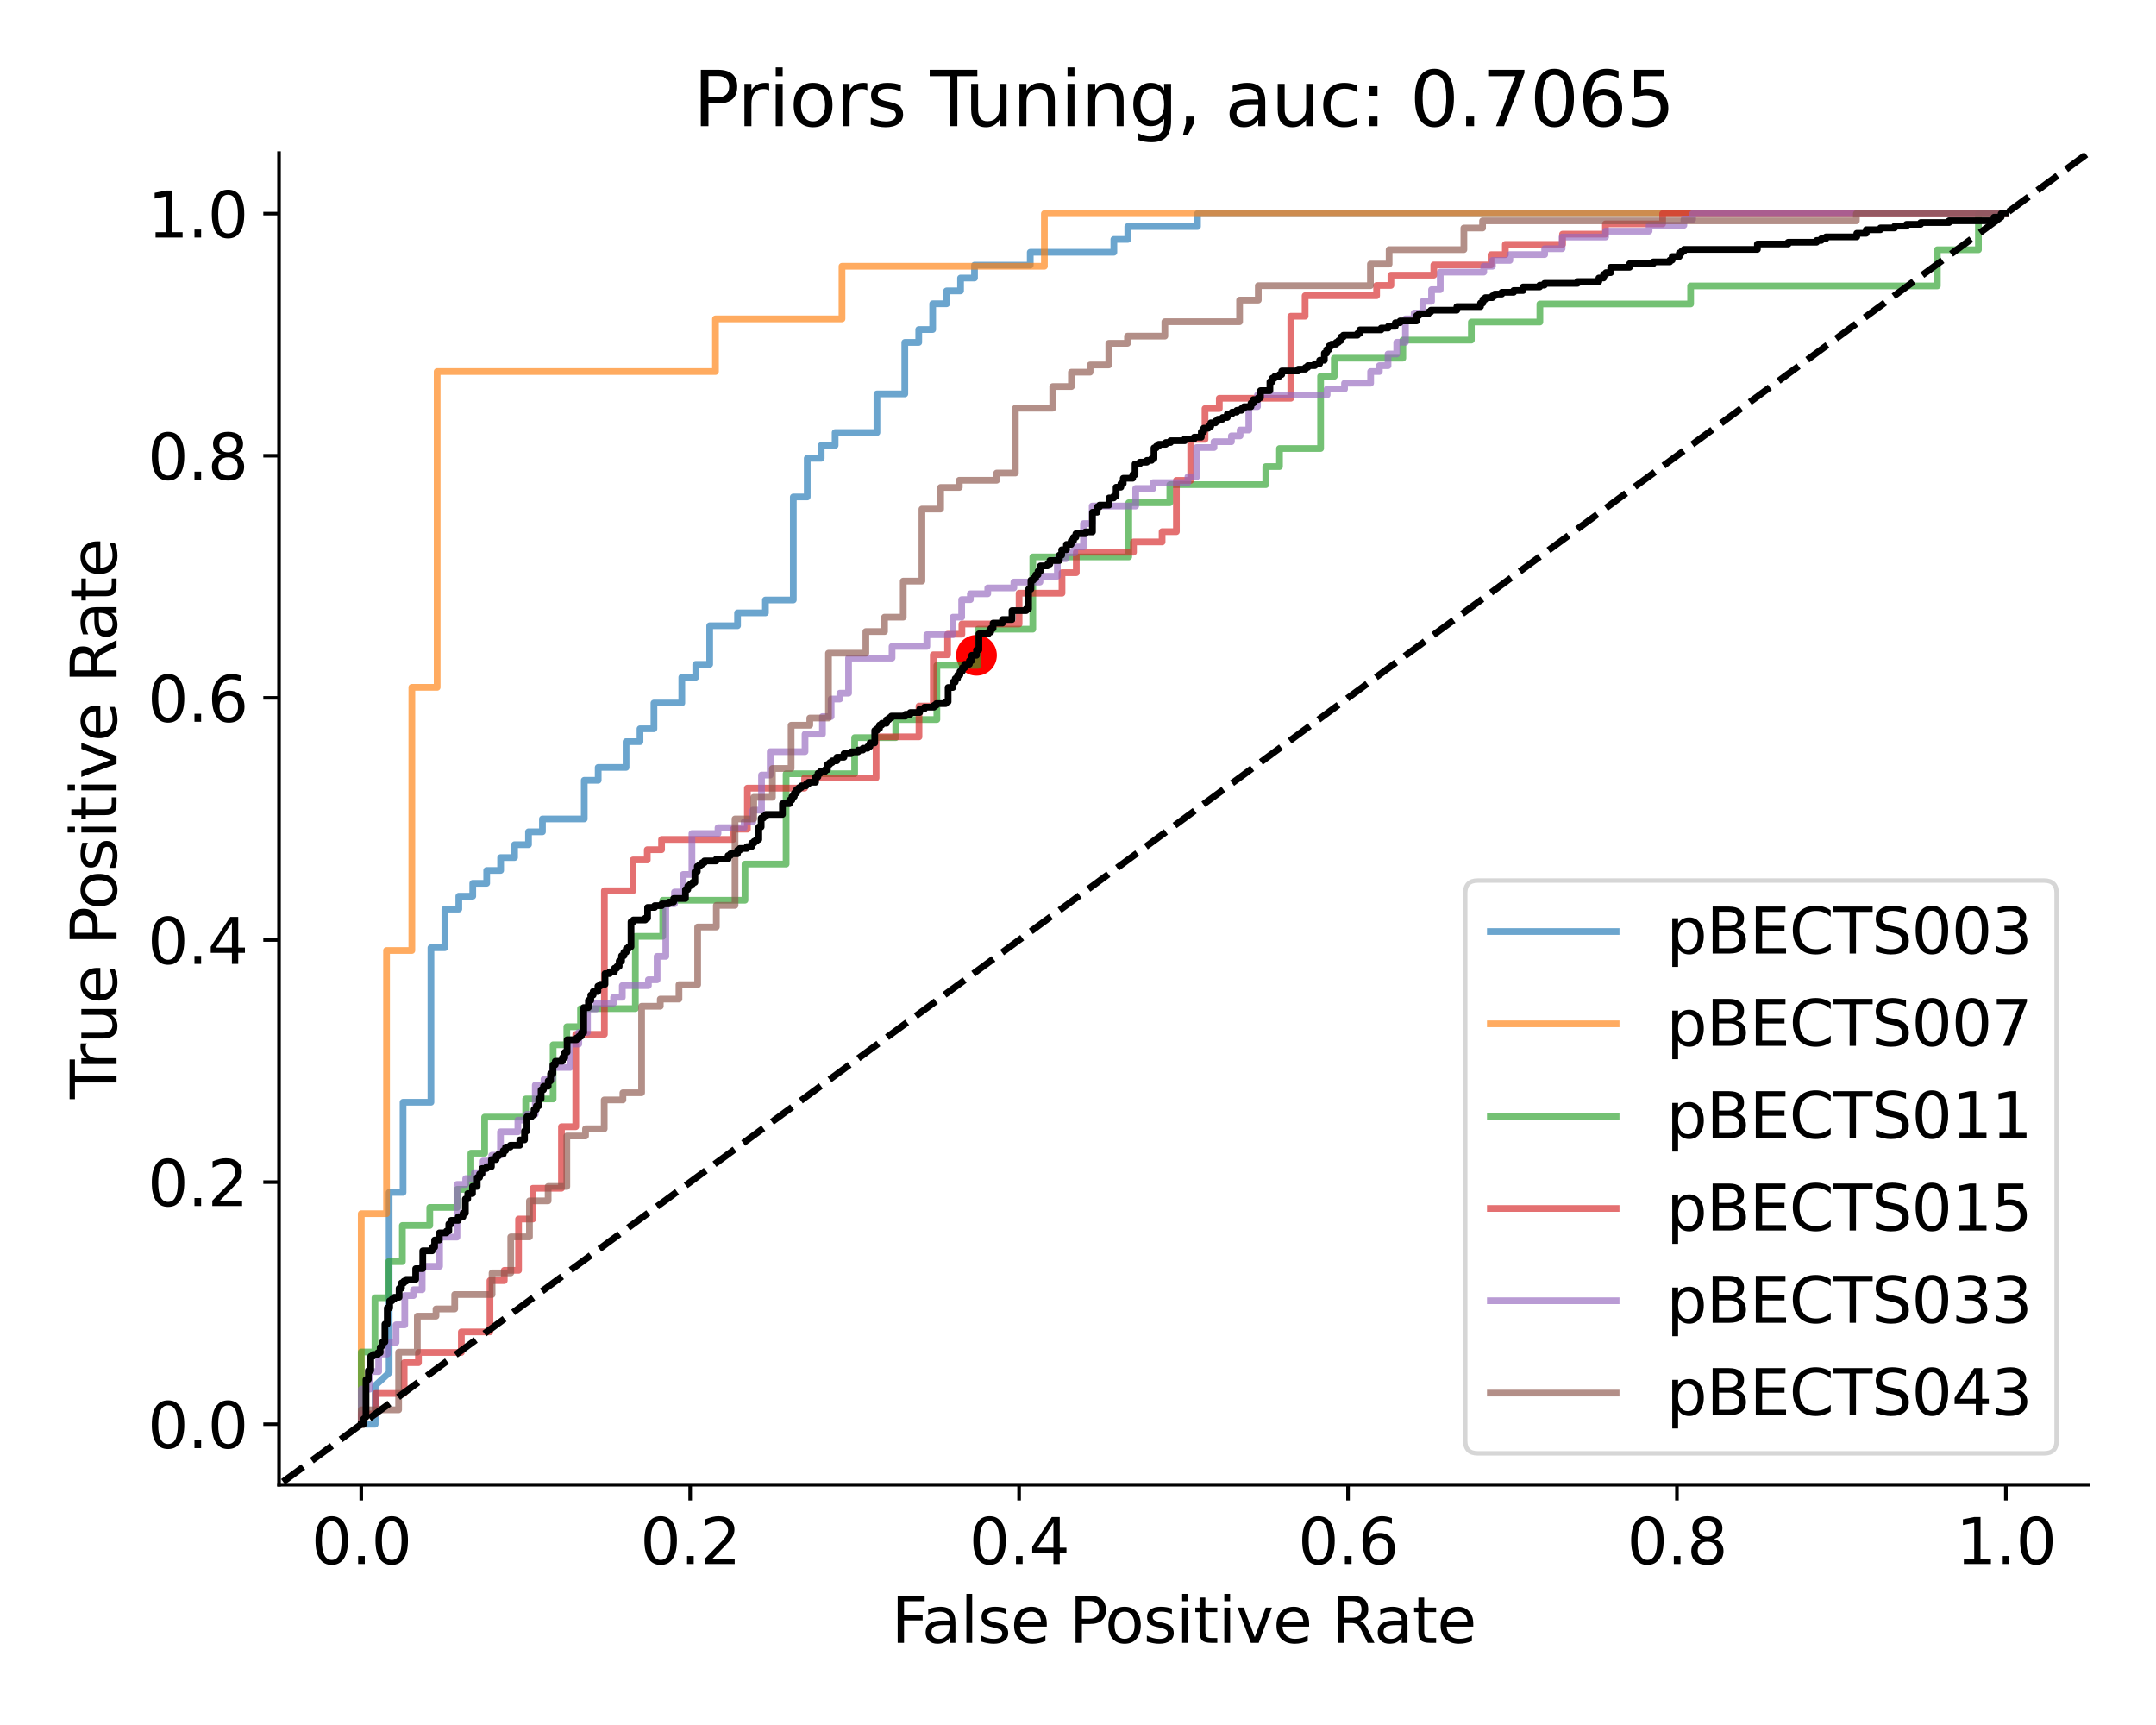 <?xml version="1.0" encoding="utf-8" standalone="no"?>
<!DOCTYPE svg PUBLIC "-//W3C//DTD SVG 1.1//EN"
  "http://www.w3.org/Graphics/SVG/1.1/DTD/svg11.dtd">
<svg xmlns:xlink="http://www.w3.org/1999/xlink" width="480pt" height="384pt" viewBox="0 0 480 384" xmlns="http://www.w3.org/2000/svg" version="1.1">
 <defs>
  <style type="text/css">*{stroke-linejoin: round; stroke-linecap: butt}</style>
 </defs>
 <g id="figure_1">
  <g id="patch_1">
   <path d="M 0 384 
L 480 384 
L 480 0 
L 0 0 
z
" style="fill: #ffffff"/>
  </g>
  <g id="axes_1">
   <g id="patch_2">
    <path d="M 62.12 330.52 
L 464.88 330.52 
L 464.88 34.08 
L 62.12 34.08 
z
" style="fill: #ffffff"/>
   </g>
   <g id="PathCollection_1">
    <defs>
     <path id="md3b11d0b8e" d="M 0 4.031 
C 1.069 4.031 2.094 3.606 2.85 2.85 
C 3.606 2.094 4.031 1.069 4.031 0 
C 4.031 -1.069 3.606 -2.094 2.85 -2.85 
C 2.094 -3.606 1.069 -4.031 0 -4.031 
C -1.069 -4.031 -2.094 -3.606 -2.85 -2.85 
C -3.606 -2.094 -4.031 -1.069 -4.031 0 
C -4.031 1.069 -3.606 2.094 -2.85 2.85 
C -2.094 3.606 -1.069 4.031 0 4.031 
z
" style="stroke: #ff0000"/>
    </defs>
    <g clip-path="url(#p10cc53c9b8)">
     <use xlink:href="#md3b11d0b8e" x="217.403" y="145.877" style="fill: #ff0000; stroke: #ff0000"/>
    </g>
   </g>
   <g id="matplotlib.axis_1">
    <g id="xtick_1">
     <g id="line2d_1">
      <defs>
       <path id="mf057719c35" d="M 0 0 
L 0 3.5 
" style="stroke: #000000; stroke-width: 0.8"/>
      </defs>
      <g>
       <use xlink:href="#mf057719c35" x="80.427" y="330.52" style="stroke: #000000; stroke-width: 0.8"/>
      </g>
     </g>
     <g id="text_1">
      <!-- 0.0 -->
      <g transform="translate(69.295 348.158) scale(0.14 -0.14)">
       <defs>
        <path id="DejaVuSans-30" d="M 2034 4250 
Q 1547 4250 1301 3770 
Q 1056 3291 1056 2328 
Q 1056 1369 1301 889 
Q 1547 409 2034 409 
Q 2525 409 2770 889 
Q 3016 1369 3016 2328 
Q 3016 3291 2770 3770 
Q 2525 4250 2034 4250 
z
M 2034 4750 
Q 2819 4750 3233 4129 
Q 3647 3509 3647 2328 
Q 3647 1150 3233 529 
Q 2819 -91 2034 -91 
Q 1250 -91 836 529 
Q 422 1150 422 2328 
Q 422 3509 836 4129 
Q 1250 4750 2034 4750 
z
" transform="scale(0.016)"/>
        <path id="DejaVuSans-2e" d="M 684 794 
L 1344 794 
L 1344 0 
L 684 0 
L 684 794 
z
" transform="scale(0.016)"/>
       </defs>
       <use xlink:href="#DejaVuSans-30"/>
       <use xlink:href="#DejaVuSans-2e" x="63.623"/>
       <use xlink:href="#DejaVuSans-30" x="95.41"/>
      </g>
     </g>
    </g>
    <g id="xtick_2">
     <g id="line2d_2">
      <g>
       <use xlink:href="#mf057719c35" x="153.656" y="330.52" style="stroke: #000000; stroke-width: 0.8"/>
      </g>
     </g>
     <g id="text_2">
      <!-- 0.2 -->
      <g transform="translate(142.524 348.158) scale(0.14 -0.14)">
       <defs>
        <path id="DejaVuSans-32" d="M 1228 531 
L 3431 531 
L 3431 0 
L 469 0 
L 469 531 
Q 828 903 1448 1529 
Q 2069 2156 2228 2338 
Q 2531 2678 2651 2914 
Q 2772 3150 2772 3378 
Q 2772 3750 2511 3984 
Q 2250 4219 1831 4219 
Q 1534 4219 1204 4116 
Q 875 4013 500 3803 
L 500 4441 
Q 881 4594 1212 4672 
Q 1544 4750 1819 4750 
Q 2544 4750 2975 4387 
Q 3406 4025 3406 3419 
Q 3406 3131 3298 2873 
Q 3191 2616 2906 2266 
Q 2828 2175 2409 1742 
Q 1991 1309 1228 531 
z
" transform="scale(0.016)"/>
       </defs>
       <use xlink:href="#DejaVuSans-30"/>
       <use xlink:href="#DejaVuSans-2e" x="63.623"/>
       <use xlink:href="#DejaVuSans-32" x="95.41"/>
      </g>
     </g>
    </g>
    <g id="xtick_3">
     <g id="line2d_3">
      <g>
       <use xlink:href="#mf057719c35" x="226.885" y="330.52" style="stroke: #000000; stroke-width: 0.8"/>
      </g>
     </g>
     <g id="text_3">
      <!-- 0.4 -->
      <g transform="translate(215.753 348.158) scale(0.14 -0.14)">
       <defs>
        <path id="DejaVuSans-34" d="M 2419 4116 
L 825 1625 
L 2419 1625 
L 2419 4116 
z
M 2253 4666 
L 3047 4666 
L 3047 1625 
L 3713 1625 
L 3713 1100 
L 3047 1100 
L 3047 0 
L 2419 0 
L 2419 1100 
L 313 1100 
L 313 1709 
L 2253 4666 
z
" transform="scale(0.016)"/>
       </defs>
       <use xlink:href="#DejaVuSans-30"/>
       <use xlink:href="#DejaVuSans-2e" x="63.623"/>
       <use xlink:href="#DejaVuSans-34" x="95.41"/>
      </g>
     </g>
    </g>
    <g id="xtick_4">
     <g id="line2d_4">
      <g>
       <use xlink:href="#mf057719c35" x="300.115" y="330.52" style="stroke: #000000; stroke-width: 0.8"/>
      </g>
     </g>
     <g id="text_4">
      <!-- 0.6 -->
      <g transform="translate(288.982 348.158) scale(0.14 -0.14)">
       <defs>
        <path id="DejaVuSans-36" d="M 2113 2584 
Q 1688 2584 1439 2293 
Q 1191 2003 1191 1497 
Q 1191 994 1439 701 
Q 1688 409 2113 409 
Q 2538 409 2786 701 
Q 3034 994 3034 1497 
Q 3034 2003 2786 2293 
Q 2538 2584 2113 2584 
z
M 3366 4563 
L 3366 3988 
Q 3128 4100 2886 4159 
Q 2644 4219 2406 4219 
Q 1781 4219 1451 3797 
Q 1122 3375 1075 2522 
Q 1259 2794 1537 2939 
Q 1816 3084 2150 3084 
Q 2853 3084 3261 2657 
Q 3669 2231 3669 1497 
Q 3669 778 3244 343 
Q 2819 -91 2113 -91 
Q 1303 -91 875 529 
Q 447 1150 447 2328 
Q 447 3434 972 4092 
Q 1497 4750 2381 4750 
Q 2619 4750 2861 4703 
Q 3103 4656 3366 4563 
z
" transform="scale(0.016)"/>
       </defs>
       <use xlink:href="#DejaVuSans-30"/>
       <use xlink:href="#DejaVuSans-2e" x="63.623"/>
       <use xlink:href="#DejaVuSans-36" x="95.41"/>
      </g>
     </g>
    </g>
    <g id="xtick_5">
     <g id="line2d_5">
      <g>
       <use xlink:href="#mf057719c35" x="373.344" y="330.52" style="stroke: #000000; stroke-width: 0.8"/>
      </g>
     </g>
     <g id="text_5">
      <!-- 0.8 -->
      <g transform="translate(362.211 348.158) scale(0.14 -0.14)">
       <defs>
        <path id="DejaVuSans-38" d="M 2034 2216 
Q 1584 2216 1326 1975 
Q 1069 1734 1069 1313 
Q 1069 891 1326 650 
Q 1584 409 2034 409 
Q 2484 409 2743 651 
Q 3003 894 3003 1313 
Q 3003 1734 2745 1975 
Q 2488 2216 2034 2216 
z
M 1403 2484 
Q 997 2584 770 2862 
Q 544 3141 544 3541 
Q 544 4100 942 4425 
Q 1341 4750 2034 4750 
Q 2731 4750 3128 4425 
Q 3525 4100 3525 3541 
Q 3525 3141 3298 2862 
Q 3072 2584 2669 2484 
Q 3125 2378 3379 2068 
Q 3634 1759 3634 1313 
Q 3634 634 3220 271 
Q 2806 -91 2034 -91 
Q 1263 -91 848 271 
Q 434 634 434 1313 
Q 434 1759 690 2068 
Q 947 2378 1403 2484 
z
M 1172 3481 
Q 1172 3119 1398 2916 
Q 1625 2713 2034 2713 
Q 2441 2713 2670 2916 
Q 2900 3119 2900 3481 
Q 2900 3844 2670 4047 
Q 2441 4250 2034 4250 
Q 1625 4250 1398 4047 
Q 1172 3844 1172 3481 
z
" transform="scale(0.016)"/>
       </defs>
       <use xlink:href="#DejaVuSans-30"/>
       <use xlink:href="#DejaVuSans-2e" x="63.623"/>
       <use xlink:href="#DejaVuSans-38" x="95.41"/>
      </g>
     </g>
    </g>
    <g id="xtick_6">
     <g id="line2d_6">
      <g>
       <use xlink:href="#mf057719c35" x="446.573" y="330.52" style="stroke: #000000; stroke-width: 0.8"/>
      </g>
     </g>
     <g id="text_6">
      <!-- 1.0 -->
      <g transform="translate(435.441 348.158) scale(0.14 -0.14)">
       <defs>
        <path id="DejaVuSans-31" d="M 794 531 
L 1825 531 
L 1825 4091 
L 703 3866 
L 703 4441 
L 1819 4666 
L 2450 4666 
L 2450 531 
L 3481 531 
L 3481 0 
L 794 0 
L 794 531 
z
" transform="scale(0.016)"/>
       </defs>
       <use xlink:href="#DejaVuSans-31"/>
       <use xlink:href="#DejaVuSans-2e" x="63.623"/>
       <use xlink:href="#DejaVuSans-30" x="95.41"/>
      </g>
     </g>
    </g>
    <g id="text_7">
     <!-- False Positive Rate -->
     <g transform="translate(198.447 365.707) scale(0.14 -0.14)">
      <defs>
       <path id="DejaVuSans-46" d="M 628 4666 
L 3309 4666 
L 3309 4134 
L 1259 4134 
L 1259 2759 
L 3109 2759 
L 3109 2228 
L 1259 2228 
L 1259 0 
L 628 0 
L 628 4666 
z
" transform="scale(0.016)"/>
       <path id="DejaVuSans-61" d="M 2194 1759 
Q 1497 1759 1228 1600 
Q 959 1441 959 1056 
Q 959 750 1161 570 
Q 1363 391 1709 391 
Q 2188 391 2477 730 
Q 2766 1069 2766 1631 
L 2766 1759 
L 2194 1759 
z
M 3341 1997 
L 3341 0 
L 2766 0 
L 2766 531 
Q 2569 213 2275 61 
Q 1981 -91 1556 -91 
Q 1019 -91 701 211 
Q 384 513 384 1019 
Q 384 1609 779 1909 
Q 1175 2209 1959 2209 
L 2766 2209 
L 2766 2266 
Q 2766 2663 2505 2880 
Q 2244 3097 1772 3097 
Q 1472 3097 1187 3025 
Q 903 2953 641 2809 
L 641 3341 
Q 956 3463 1253 3523 
Q 1550 3584 1831 3584 
Q 2591 3584 2966 3190 
Q 3341 2797 3341 1997 
z
" transform="scale(0.016)"/>
       <path id="DejaVuSans-6c" d="M 603 4863 
L 1178 4863 
L 1178 0 
L 603 0 
L 603 4863 
z
" transform="scale(0.016)"/>
       <path id="DejaVuSans-73" d="M 2834 3397 
L 2834 2853 
Q 2591 2978 2328 3040 
Q 2066 3103 1784 3103 
Q 1356 3103 1142 2972 
Q 928 2841 928 2578 
Q 928 2378 1081 2264 
Q 1234 2150 1697 2047 
L 1894 2003 
Q 2506 1872 2764 1633 
Q 3022 1394 3022 966 
Q 3022 478 2636 193 
Q 2250 -91 1575 -91 
Q 1294 -91 989 -36 
Q 684 19 347 128 
L 347 722 
Q 666 556 975 473 
Q 1284 391 1588 391 
Q 1994 391 2212 530 
Q 2431 669 2431 922 
Q 2431 1156 2273 1281 
Q 2116 1406 1581 1522 
L 1381 1569 
Q 847 1681 609 1914 
Q 372 2147 372 2553 
Q 372 3047 722 3315 
Q 1072 3584 1716 3584 
Q 2034 3584 2315 3537 
Q 2597 3491 2834 3397 
z
" transform="scale(0.016)"/>
       <path id="DejaVuSans-65" d="M 3597 1894 
L 3597 1613 
L 953 1613 
Q 991 1019 1311 708 
Q 1631 397 2203 397 
Q 2534 397 2845 478 
Q 3156 559 3463 722 
L 3463 178 
Q 3153 47 2828 -22 
Q 2503 -91 2169 -91 
Q 1331 -91 842 396 
Q 353 884 353 1716 
Q 353 2575 817 3079 
Q 1281 3584 2069 3584 
Q 2775 3584 3186 3129 
Q 3597 2675 3597 1894 
z
M 3022 2063 
Q 3016 2534 2758 2815 
Q 2500 3097 2075 3097 
Q 1594 3097 1305 2825 
Q 1016 2553 972 2059 
L 3022 2063 
z
" transform="scale(0.016)"/>
       <path id="DejaVuSans-20" transform="scale(0.016)"/>
       <path id="DejaVuSans-50" d="M 1259 4147 
L 1259 2394 
L 2053 2394 
Q 2494 2394 2734 2622 
Q 2975 2850 2975 3272 
Q 2975 3691 2734 3919 
Q 2494 4147 2053 4147 
L 1259 4147 
z
M 628 4666 
L 2053 4666 
Q 2838 4666 3239 4311 
Q 3641 3956 3641 3272 
Q 3641 2581 3239 2228 
Q 2838 1875 2053 1875 
L 1259 1875 
L 1259 0 
L 628 0 
L 628 4666 
z
" transform="scale(0.016)"/>
       <path id="DejaVuSans-6f" d="M 1959 3097 
Q 1497 3097 1228 2736 
Q 959 2375 959 1747 
Q 959 1119 1226 758 
Q 1494 397 1959 397 
Q 2419 397 2687 759 
Q 2956 1122 2956 1747 
Q 2956 2369 2687 2733 
Q 2419 3097 1959 3097 
z
M 1959 3584 
Q 2709 3584 3137 3096 
Q 3566 2609 3566 1747 
Q 3566 888 3137 398 
Q 2709 -91 1959 -91 
Q 1206 -91 779 398 
Q 353 888 353 1747 
Q 353 2609 779 3096 
Q 1206 3584 1959 3584 
z
" transform="scale(0.016)"/>
       <path id="DejaVuSans-69" d="M 603 3500 
L 1178 3500 
L 1178 0 
L 603 0 
L 603 3500 
z
M 603 4863 
L 1178 4863 
L 1178 4134 
L 603 4134 
L 603 4863 
z
" transform="scale(0.016)"/>
       <path id="DejaVuSans-74" d="M 1172 4494 
L 1172 3500 
L 2356 3500 
L 2356 3053 
L 1172 3053 
L 1172 1153 
Q 1172 725 1289 603 
Q 1406 481 1766 481 
L 2356 481 
L 2356 0 
L 1766 0 
Q 1100 0 847 248 
Q 594 497 594 1153 
L 594 3053 
L 172 3053 
L 172 3500 
L 594 3500 
L 594 4494 
L 1172 4494 
z
" transform="scale(0.016)"/>
       <path id="DejaVuSans-76" d="M 191 3500 
L 800 3500 
L 1894 563 
L 2988 3500 
L 3597 3500 
L 2284 0 
L 1503 0 
L 191 3500 
z
" transform="scale(0.016)"/>
       <path id="DejaVuSans-52" d="M 2841 2188 
Q 3044 2119 3236 1894 
Q 3428 1669 3622 1275 
L 4263 0 
L 3584 0 
L 2988 1197 
Q 2756 1666 2539 1819 
Q 2322 1972 1947 1972 
L 1259 1972 
L 1259 0 
L 628 0 
L 628 4666 
L 2053 4666 
Q 2853 4666 3247 4331 
Q 3641 3997 3641 3322 
Q 3641 2881 3436 2590 
Q 3231 2300 2841 2188 
z
M 1259 4147 
L 1259 2491 
L 2053 2491 
Q 2509 2491 2742 2702 
Q 2975 2913 2975 3322 
Q 2975 3731 2742 3939 
Q 2509 4147 2053 4147 
L 1259 4147 
z
" transform="scale(0.016)"/>
      </defs>
      <use xlink:href="#DejaVuSans-46"/>
      <use xlink:href="#DejaVuSans-61" x="48.395"/>
      <use xlink:href="#DejaVuSans-6c" x="109.674"/>
      <use xlink:href="#DejaVuSans-73" x="137.457"/>
      <use xlink:href="#DejaVuSans-65" x="189.557"/>
      <use xlink:href="#DejaVuSans-20" x="251.08"/>
      <use xlink:href="#DejaVuSans-50" x="282.867"/>
      <use xlink:href="#DejaVuSans-6f" x="339.545"/>
      <use xlink:href="#DejaVuSans-73" x="400.727"/>
      <use xlink:href="#DejaVuSans-69" x="452.826"/>
      <use xlink:href="#DejaVuSans-74" x="480.609"/>
      <use xlink:href="#DejaVuSans-69" x="519.818"/>
      <use xlink:href="#DejaVuSans-76" x="547.602"/>
      <use xlink:href="#DejaVuSans-65" x="606.781"/>
      <use xlink:href="#DejaVuSans-20" x="668.305"/>
      <use xlink:href="#DejaVuSans-52" x="700.092"/>
      <use xlink:href="#DejaVuSans-61" x="767.324"/>
      <use xlink:href="#DejaVuSans-74" x="828.604"/>
      <use xlink:href="#DejaVuSans-65" x="867.812"/>
     </g>
    </g>
   </g>
   <g id="matplotlib.axis_2">
    <g id="ytick_1">
     <g id="line2d_7">
      <defs>
       <path id="m48548bb755" d="M 0 0 
L -3.5 0 
" style="stroke: #000000; stroke-width: 0.8"/>
      </defs>
      <g>
       <use xlink:href="#m48548bb755" x="62.12" y="317.045" style="stroke: #000000; stroke-width: 0.8"/>
      </g>
     </g>
     <g id="text_8">
      <!-- 0.0 -->
      <g transform="translate(32.856 322.364) scale(0.14 -0.14)">
       <use xlink:href="#DejaVuSans-30"/>
       <use xlink:href="#DejaVuSans-2e" x="63.623"/>
       <use xlink:href="#DejaVuSans-30" x="95.41"/>
      </g>
     </g>
    </g>
    <g id="ytick_2">
     <g id="line2d_8">
      <g>
       <use xlink:href="#m48548bb755" x="62.12" y="263.147" style="stroke: #000000; stroke-width: 0.8"/>
      </g>
     </g>
     <g id="text_9">
      <!-- 0.2 -->
      <g transform="translate(32.856 268.466) scale(0.14 -0.14)">
       <use xlink:href="#DejaVuSans-30"/>
       <use xlink:href="#DejaVuSans-2e" x="63.623"/>
       <use xlink:href="#DejaVuSans-32" x="95.41"/>
      </g>
     </g>
    </g>
    <g id="ytick_3">
     <g id="line2d_9">
      <g>
       <use xlink:href="#m48548bb755" x="62.12" y="209.249" style="stroke: #000000; stroke-width: 0.8"/>
      </g>
     </g>
     <g id="text_10">
      <!-- 0.4 -->
      <g transform="translate(32.856 214.568) scale(0.14 -0.14)">
       <use xlink:href="#DejaVuSans-30"/>
       <use xlink:href="#DejaVuSans-2e" x="63.623"/>
       <use xlink:href="#DejaVuSans-34" x="95.41"/>
      </g>
     </g>
    </g>
    <g id="ytick_4">
     <g id="line2d_10">
      <g>
       <use xlink:href="#m48548bb755" x="62.12" y="155.351" style="stroke: #000000; stroke-width: 0.8"/>
      </g>
     </g>
     <g id="text_11">
      <!-- 0.6 -->
      <g transform="translate(32.856 160.67) scale(0.14 -0.14)">
       <use xlink:href="#DejaVuSans-30"/>
       <use xlink:href="#DejaVuSans-2e" x="63.623"/>
       <use xlink:href="#DejaVuSans-36" x="95.41"/>
      </g>
     </g>
    </g>
    <g id="ytick_5">
     <g id="line2d_11">
      <g>
       <use xlink:href="#m48548bb755" x="62.12" y="101.453" style="stroke: #000000; stroke-width: 0.8"/>
      </g>
     </g>
     <g id="text_12">
      <!-- 0.8 -->
      <g transform="translate(32.856 106.772) scale(0.14 -0.14)">
       <use xlink:href="#DejaVuSans-30"/>
       <use xlink:href="#DejaVuSans-2e" x="63.623"/>
       <use xlink:href="#DejaVuSans-38" x="95.41"/>
      </g>
     </g>
    </g>
    <g id="ytick_6">
     <g id="line2d_12">
      <g>
       <use xlink:href="#m48548bb755" x="62.12" y="47.555" style="stroke: #000000; stroke-width: 0.8"/>
      </g>
     </g>
     <g id="text_13">
      <!-- 1.0 -->
      <g transform="translate(32.856 52.873) scale(0.14 -0.14)">
       <use xlink:href="#DejaVuSans-31"/>
       <use xlink:href="#DejaVuSans-2e" x="63.623"/>
       <use xlink:href="#DejaVuSans-30" x="95.41"/>
      </g>
     </g>
    </g>
    <g id="text_14">
     <!-- True Positive Rate -->
     <g transform="translate(25.944 244.642) rotate(-90) scale(0.14 -0.14)">
      <defs>
       <path id="DejaVuSans-54" d="M -19 4666 
L 3928 4666 
L 3928 4134 
L 2272 4134 
L 2272 0 
L 1638 0 
L 1638 4134 
L -19 4134 
L -19 4666 
z
" transform="scale(0.016)"/>
       <path id="DejaVuSans-72" d="M 2631 2963 
Q 2534 3019 2420 3045 
Q 2306 3072 2169 3072 
Q 1681 3072 1420 2755 
Q 1159 2438 1159 1844 
L 1159 0 
L 581 0 
L 581 3500 
L 1159 3500 
L 1159 2956 
Q 1341 3275 1631 3429 
Q 1922 3584 2338 3584 
Q 2397 3584 2469 3576 
Q 2541 3569 2628 3553 
L 2631 2963 
z
" transform="scale(0.016)"/>
       <path id="DejaVuSans-75" d="M 544 1381 
L 544 3500 
L 1119 3500 
L 1119 1403 
Q 1119 906 1312 657 
Q 1506 409 1894 409 
Q 2359 409 2629 706 
Q 2900 1003 2900 1516 
L 2900 3500 
L 3475 3500 
L 3475 0 
L 2900 0 
L 2900 538 
Q 2691 219 2414 64 
Q 2138 -91 1772 -91 
Q 1169 -91 856 284 
Q 544 659 544 1381 
z
M 1991 3584 
L 1991 3584 
z
" transform="scale(0.016)"/>
      </defs>
      <use xlink:href="#DejaVuSans-54"/>
      <use xlink:href="#DejaVuSans-72" x="46.334"/>
      <use xlink:href="#DejaVuSans-75" x="87.447"/>
      <use xlink:href="#DejaVuSans-65" x="150.826"/>
      <use xlink:href="#DejaVuSans-20" x="212.35"/>
      <use xlink:href="#DejaVuSans-50" x="244.137"/>
      <use xlink:href="#DejaVuSans-6f" x="300.814"/>
      <use xlink:href="#DejaVuSans-73" x="361.996"/>
      <use xlink:href="#DejaVuSans-69" x="414.096"/>
      <use xlink:href="#DejaVuSans-74" x="441.879"/>
      <use xlink:href="#DejaVuSans-69" x="481.088"/>
      <use xlink:href="#DejaVuSans-76" x="508.871"/>
      <use xlink:href="#DejaVuSans-65" x="568.051"/>
      <use xlink:href="#DejaVuSans-20" x="629.574"/>
      <use xlink:href="#DejaVuSans-52" x="661.361"/>
      <use xlink:href="#DejaVuSans-61" x="728.594"/>
      <use xlink:href="#DejaVuSans-74" x="789.873"/>
      <use xlink:href="#DejaVuSans-65" x="829.082"/>
     </g>
    </g>
   </g>
   <g id="line2d_13">
    <path d="M 80.427 317.045 
L 83.53 317.045 
L 83.53 308.445 
L 86.633 305.578 
L 86.633 296.977 
L 86.633 265.441 
L 89.736 265.441 
L 89.736 245.372 
L 95.942 245.372 
L 95.942 225.304 
L 95.942 213.836 
L 95.942 210.969 
L 99.045 210.969 
L 99.045 202.368 
L 102.148 202.368 
L 102.148 199.502 
L 105.251 199.502 
L 105.251 196.635 
L 108.354 196.635 
L 108.354 193.768 
L 111.457 193.768 
L 111.457 190.901 
L 114.559 190.901 
L 114.559 188.034 
L 117.662 188.034 
L 117.662 185.167 
L 120.765 185.167 
L 120.765 182.3 
L 130.074 182.3 
L 130.074 173.699 
L 133.177 173.699 
L 133.177 170.832 
L 139.383 170.832 
L 139.383 165.098 
L 142.486 165.098 
L 142.486 162.232 
L 145.589 162.232 
L 145.589 156.498 
L 151.795 156.498 
L 151.795 150.764 
L 154.898 150.764 
L 154.898 147.897 
L 158 147.897 
L 158 139.296 
L 164.206 139.296 
L 164.206 136.429 
L 170.412 136.429 
L 170.412 133.562 
L 176.618 133.562 
L 176.618 110.627 
L 179.721 110.627 
L 179.721 102.026 
L 182.824 102.026 
L 182.824 99.159 
L 185.927 99.159 
L 185.927 96.292 
L 195.236 96.292 
L 195.236 87.691 
L 201.441 87.691 
L 201.441 76.224 
L 204.544 76.224 
L 204.544 73.357 
L 207.647 73.357 
L 207.647 67.623 
L 210.75 67.623 
L 210.75 64.756 
L 213.853 64.756 
L 213.853 61.889 
L 216.956 61.889 
L 216.956 59.022 
L 229.368 59.022 
L 229.368 56.155 
L 247.985 56.155 
L 247.985 53.288 
L 251.088 53.288 
L 251.088 50.421 
L 266.603 50.421 
L 266.603 47.555 
L 446.573 47.555 
" clip-path="url(#p10cc53c9b8)" style="fill: none; stroke: #1f77b4; stroke-opacity: 0.66; stroke-width: 1.5; stroke-linecap: square"/>
   </g>
   <g id="line2d_14">
    <path d="M 80.427 317.045 
L 80.427 305.328 
L 80.427 270.177 
L 86.06 270.177 
L 86.06 211.592 
L 91.693 211.592 
L 91.693 153.008 
L 97.326 153.008 
L 97.326 82.706 
L 159.289 82.706 
L 159.289 70.989 
L 187.454 70.989 
L 187.454 59.272 
L 232.518 59.272 
L 232.518 47.555 
L 446.573 47.555 
" clip-path="url(#p10cc53c9b8)" style="fill: none; stroke: #ff7f0e; stroke-opacity: 0.66; stroke-width: 1.5; stroke-linecap: square"/>
   </g>
   <g id="line2d_15">
    <path d="M 80.427 317.045 
L 80.427 313.023 
L 80.427 300.956 
L 83.478 300.956 
L 83.478 288.89 
L 86.53 288.89 
L 86.53 280.845 
L 89.581 280.845 
L 89.581 272.801 
L 95.683 272.801 
L 95.683 268.778 
L 101.786 268.778 
L 101.786 264.756 
L 104.837 264.756 
L 104.837 256.712 
L 107.888 256.712 
L 107.888 248.667 
L 117.042 248.667 
L 117.042 244.645 
L 123.144 244.645 
L 123.144 232.578 
L 126.195 232.578 
L 126.195 228.556 
L 129.247 228.556 
L 129.247 224.534 
L 141.452 224.534 
L 141.452 208.445 
L 147.554 208.445 
L 147.554 200.4 
L 165.861 200.4 
L 165.861 192.356 
L 175.015 192.356 
L 175.015 172.244 
L 190.271 172.244 
L 190.271 164.2 
L 199.425 164.2 
L 199.425 160.178 
L 208.578 160.178 
L 208.578 148.111 
L 217.732 148.111 
L 217.732 140.066 
L 229.937 140.066 
L 229.937 123.977 
L 251.295 123.977 
L 251.295 111.911 
L 260.449 111.911 
L 260.449 107.888 
L 281.807 107.888 
L 281.807 103.866 
L 284.858 103.866 
L 284.858 99.844 
L 294.012 99.844 
L 294.012 83.755 
L 297.063 83.755 
L 297.063 79.733 
L 312.319 79.733 
L 312.319 75.71 
L 327.575 75.71 
L 327.575 71.688 
L 342.832 71.688 
L 342.832 67.666 
L 376.395 67.666 
L 376.395 63.644 
L 431.317 63.644 
L 431.317 55.599 
L 440.47 55.599 
L 440.47 47.555 
L 446.573 47.555 
" clip-path="url(#p10cc53c9b8)" style="fill: none; stroke: #2ca02c; stroke-opacity: 0.66; stroke-width: 1.5; stroke-linecap: square"/>
   </g>
   <g id="line2d_16">
    <path d="M 80.427 317.045 
L 80.427 314.762 
L 83.611 314.762 
L 83.611 310.194 
L 89.979 310.194 
L 89.979 303.343 
L 93.163 303.343 
L 93.163 301.059 
L 102.714 301.059 
L 102.714 296.491 
L 109.082 296.491 
L 109.082 285.072 
L 112.266 285.072 
L 112.266 282.788 
L 115.45 282.788 
L 115.45 271.369 
L 118.634 271.369 
L 118.634 264.518 
L 125.002 264.518 
L 125.002 250.815 
L 128.185 250.815 
L 128.185 230.26 
L 134.553 230.26 
L 134.553 198.287 
L 140.921 198.287 
L 140.921 191.435 
L 144.105 191.435 
L 144.105 189.151 
L 147.289 189.151 
L 147.289 186.868 
L 163.208 186.868 
L 163.208 184.584 
L 166.392 184.584 
L 166.392 175.449 
L 179.127 175.449 
L 179.127 173.165 
L 195.047 173.165 
L 195.047 164.029 
L 204.598 164.029 
L 204.598 157.178 
L 207.782 157.178 
L 207.782 145.759 
L 210.966 145.759 
L 210.966 141.191 
L 214.15 141.191 
L 214.15 138.907 
L 226.885 138.907 
L 226.885 132.056 
L 236.437 132.056 
L 236.437 127.488 
L 239.621 127.488 
L 239.621 122.921 
L 252.356 122.921 
L 252.356 120.637 
L 258.724 120.637 
L 258.724 118.353 
L 261.908 118.353 
L 261.908 106.934 
L 265.092 106.934 
L 265.092 97.799 
L 268.276 97.799 
L 268.276 90.947 
L 271.46 90.947 
L 271.46 88.663 
L 287.379 88.663 
L 287.379 70.393 
L 290.563 70.393 
L 290.563 65.825 
L 306.482 65.825 
L 306.482 63.541 
L 309.666 63.541 
L 309.666 61.257 
L 319.218 61.257 
L 319.218 58.974 
L 331.953 58.974 
L 331.953 56.69 
L 335.137 56.69 
L 335.137 54.406 
L 347.873 54.406 
L 347.873 52.122 
L 357.424 52.122 
L 357.424 49.838 
L 370.16 49.838 
L 370.16 47.555 
L 446.573 47.555 
" clip-path="url(#p10cc53c9b8)" style="fill: none; stroke: #d62728; stroke-opacity: 0.66; stroke-width: 1.5; stroke-linecap: square"/>
   </g>
   <g id="line2d_17">
    <path d="M 80.427 317.045 
L 80.427 309.234 
L 82.365 309.234 
L 82.365 305.328 
L 84.302 305.328 
L 84.302 301.423 
L 86.239 301.423 
L 86.239 298.819 
L 88.176 298.819 
L 88.176 294.913 
L 90.114 294.913 
L 90.114 288.404 
L 92.051 288.404 
L 92.051 287.102 
L 93.988 287.102 
L 93.988 281.894 
L 97.863 281.894 
L 97.863 275.385 
L 101.737 275.385 
L 101.737 263.668 
L 103.675 263.668 
L 103.675 262.366 
L 105.612 262.366 
L 105.612 261.064 
L 107.549 261.064 
L 107.549 258.46 
L 109.486 258.46 
L 109.486 257.159 
L 111.424 257.159 
L 111.424 251.951 
L 115.298 251.951 
L 115.298 249.347 
L 117.236 249.347 
L 117.236 248.045 
L 119.173 248.045 
L 119.173 241.536 
L 121.11 241.536 
L 121.11 240.234 
L 123.047 240.234 
L 123.047 237.63 
L 126.922 237.63 
L 126.922 232.423 
L 128.859 232.423 
L 128.859 229.819 
L 130.796 229.819 
L 130.796 224.611 
L 132.734 224.611 
L 132.734 223.309 
L 136.608 223.309 
L 136.608 222.008 
L 138.546 222.008 
L 138.546 219.404 
L 144.357 219.404 
L 144.357 218.102 
L 146.295 218.102 
L 146.295 212.894 
L 148.232 212.894 
L 148.232 201.177 
L 150.169 201.177 
L 150.169 198.574 
L 152.107 198.574 
L 152.107 194.668 
L 154.044 194.668 
L 154.044 185.555 
L 159.856 185.555 
L 159.856 184.253 
L 165.667 184.253 
L 165.667 182.951 
L 167.605 182.951 
L 167.605 180.347 
L 169.542 180.347 
L 169.542 172.536 
L 171.479 172.536 
L 171.479 167.328 
L 179.228 167.328 
L 179.228 163.423 
L 183.103 163.423 
L 183.103 159.517 
L 185.04 159.517 
L 185.04 155.611 
L 186.978 155.611 
L 186.978 154.309 
L 188.915 154.309 
L 188.915 146.498 
L 198.601 146.498 
L 198.601 143.894 
L 206.35 143.894 
L 206.35 141.291 
L 212.162 141.291 
L 212.162 137.385 
L 214.099 137.385 
L 214.099 133.479 
L 216.037 133.479 
L 216.037 132.177 
L 219.911 132.177 
L 219.911 130.875 
L 225.723 130.875 
L 225.723 129.574 
L 231.535 129.574 
L 231.535 128.272 
L 235.409 128.272 
L 235.409 124.366 
L 237.347 124.366 
L 237.347 123.064 
L 239.284 123.064 
L 239.284 121.762 
L 241.221 121.762 
L 241.221 116.555 
L 243.159 116.555 
L 243.159 112.649 
L 252.845 112.649 
L 252.845 108.743 
L 256.72 108.743 
L 256.72 107.441 
L 264.469 107.441 
L 264.469 106.14 
L 266.406 106.14 
L 266.406 99.63 
L 270.28 99.63 
L 270.28 98.328 
L 274.155 98.328 
L 274.155 97.026 
L 276.092 97.026 
L 276.092 95.724 
L 278.03 95.724 
L 278.03 90.517 
L 279.967 90.517 
L 279.967 87.913 
L 295.465 87.913 
L 295.465 86.611 
L 299.34 86.611 
L 299.34 85.309 
L 305.151 85.309 
L 305.151 82.706 
L 307.089 82.706 
L 307.089 81.404 
L 309.026 81.404 
L 309.026 78.8 
L 310.963 78.8 
L 310.963 76.196 
L 312.901 76.196 
L 312.901 70.989 
L 314.838 70.989 
L 314.838 69.687 
L 316.775 69.687 
L 316.775 67.083 
L 318.712 67.083 
L 318.712 64.479 
L 320.65 64.479 
L 320.65 60.573 
L 330.336 60.573 
L 330.336 59.272 
L 332.273 59.272 
L 332.273 57.97 
L 336.148 57.97 
L 336.148 56.668 
L 343.897 56.668 
L 343.897 55.366 
L 347.772 55.366 
L 347.772 52.762 
L 357.458 52.762 
L 357.458 51.46 
L 367.144 51.46 
L 367.144 50.158 
L 374.893 50.158 
L 374.893 48.856 
L 376.831 48.856 
L 376.831 47.555 
L 446.573 47.555 
L 446.573 47.555 
" clip-path="url(#p10cc53c9b8)" style="fill: none; stroke: #9467bd; stroke-opacity: 0.66; stroke-width: 1.5; stroke-linecap: square"/>
   </g>
   <g id="line2d_18">
    <path d="M 80.427 317.045 
L 80.427 315.441 
L 80.427 313.837 
L 88.749 313.837 
L 88.749 301.004 
L 92.91 301.004 
L 92.91 292.984 
L 97.07 292.984 
L 97.07 291.38 
L 101.231 291.38 
L 101.231 288.171 
L 109.552 288.171 
L 109.552 283.359 
L 113.713 283.359 
L 113.713 275.339 
L 117.874 275.339 
L 117.874 267.318 
L 122.035 267.318 
L 122.035 264.11 
L 126.195 264.11 
L 126.195 252.881 
L 130.356 252.881 
L 130.356 251.277 
L 134.517 251.277 
L 134.517 244.86 
L 138.678 244.86 
L 138.678 243.256 
L 142.838 243.256 
L 142.838 224.007 
L 146.999 224.007 
L 146.999 222.403 
L 151.16 222.403 
L 151.16 219.195 
L 155.321 219.195 
L 155.321 206.362 
L 159.481 206.362 
L 159.481 201.549 
L 163.642 201.549 
L 163.642 182.3 
L 167.803 182.3 
L 167.803 177.488 
L 171.964 177.488 
L 171.964 171.071 
L 176.124 171.071 
L 176.124 161.447 
L 180.285 161.447 
L 180.285 159.842 
L 184.446 159.842 
L 184.446 145.405 
L 192.767 145.405 
L 192.767 140.593 
L 196.928 140.593 
L 196.928 137.385 
L 201.089 137.385 
L 201.089 129.364 
L 205.25 129.364 
L 205.25 113.323 
L 209.41 113.323 
L 209.41 108.511 
L 213.571 108.511 
L 213.571 106.907 
L 221.893 106.907 
L 221.893 105.303 
L 226.053 105.303 
L 226.053 90.866 
L 234.375 90.866 
L 234.375 86.053 
L 238.536 86.053 
L 238.536 82.845 
L 242.696 82.845 
L 242.696 81.241 
L 246.857 81.241 
L 246.857 76.429 
L 251.018 76.429 
L 251.018 74.824 
L 259.339 74.824 
L 259.339 71.616 
L 275.982 71.616 
L 275.982 66.804 
L 280.143 66.804 
L 280.143 63.596 
L 305.107 63.596 
L 305.107 58.783 
L 309.268 58.783 
L 309.268 55.575 
L 325.911 55.575 
L 325.911 50.763 
L 330.072 50.763 
L 330.072 49.159 
L 413.287 49.159 
L 413.287 47.555 
L 446.573 47.555 
" clip-path="url(#p10cc53c9b8)" style="fill: none; stroke: #8c564b; stroke-opacity: 0.66; stroke-width: 1.5; stroke-linecap: square"/>
   </g>
   <g id="line2d_19">
    <path d="M 80.427 317.045 
L 80.954 317.045 
L 80.954 315.851 
L 81.481 315.453 
L 81.481 307.094 
L 82.008 307.094 
L 82.008 305.103 
L 82.535 305.103 
L 82.535 301.919 
L 83.061 301.919 
L 83.061 301.521 
L 84.115 301.521 
L 84.115 301.123 
L 84.642 301.123 
L 84.642 299.929 
L 85.169 299.531 
L 85.169 298.734 
L 85.696 298.734 
L 85.696 294.754 
L 86.222 294.754 
L 86.222 291.171 
L 86.749 291.171 
L 86.749 289.579 
L 87.276 289.579 
L 87.276 289.181 
L 87.803 289.181 
L 87.803 288.783 
L 88.857 288.783 
L 88.857 286.792 
L 89.383 286.792 
L 89.383 285.598 
L 89.91 285.598 
L 89.91 285.2 
L 90.437 285.2 
L 90.437 284.802 
L 92.544 284.802 
L 92.544 282.414 
L 94.125 282.414 
L 94.125 278.433 
L 96.232 278.433 
L 96.232 277.637 
L 96.759 277.637 
L 96.759 276.045 
L 97.813 276.045 
L 97.813 274.452 
L 99.393 274.452 
L 99.393 274.054 
L 99.92 274.054 
L 99.92 272.462 
L 100.447 272.462 
L 100.447 271.666 
L 102.027 271.666 
L 102.027 270.87 
L 103.081 270.87 
L 103.081 270.074 
L 103.608 270.074 
L 103.608 266.889 
L 104.135 266.889 
L 104.135 265.695 
L 105.188 265.695 
L 105.188 264.103 
L 106.242 264.103 
L 106.242 262.112 
L 106.769 262.112 
L 106.769 261.316 
L 107.296 261.316 
L 107.296 260.122 
L 108.349 260.122 
L 108.349 259.724 
L 109.403 259.724 
L 109.403 258.132 
L 110.456 258.132 
L 110.456 257.336 
L 110.983 257.336 
L 110.983 256.937 
L 112.037 256.937 
L 112.037 256.141 
L 112.564 256.141 
L 112.564 255.345 
L 113.617 255.345 
L 113.617 254.947 
L 115.725 254.947 
L 115.725 253.753 
L 116.778 253.753 
L 116.778 251.763 
L 117.305 251.763 
L 117.305 248.578 
L 118.359 248.578 
L 118.359 248.18 
L 118.886 248.18 
L 118.886 246.986 
L 119.413 246.986 
L 119.413 246.19 
L 119.939 246.19 
L 119.939 244.597 
L 120.466 244.597 
L 120.466 242.607 
L 120.993 242.607 
L 120.993 241.811 
L 122.047 241.811 
L 122.047 240.617 
L 122.574 240.617 
L 122.574 239.024 
L 123.1 239.024 
L 123.1 237.034 
L 123.627 237.034 
L 123.627 236.238 
L 125.208 236.238 
L 125.208 235.442 
L 125.734 235.442 
L 125.734 234.248 
L 126.261 234.248 
L 126.261 231.461 
L 128.369 231.461 
L 128.369 231.063 
L 128.895 231.063 
L 128.895 230.665 
L 129.422 230.665 
L 129.422 229.869 
L 129.949 229.869 
L 129.949 224.296 
L 131.003 224.296 
L 131.003 222.704 
L 131.53 222.704 
L 131.53 221.51 
L 132.056 221.51 
L 132.056 220.713 
L 133.11 220.713 
L 133.11 219.519 
L 133.637 219.519 
L 133.637 219.121 
L 134.691 219.121 
L 134.691 216.733 
L 135.744 216.733 
L 135.744 216.335 
L 136.798 216.335 
L 136.798 215.539 
L 137.325 215.539 
L 137.325 215.14 
L 137.852 215.14 
L 137.852 213.946 
L 138.378 213.946 
L 138.378 212.752 
L 138.905 212.752 
L 138.905 211.956 
L 139.432 211.956 
L 139.432 211.16 
L 139.959 211.16 
L 139.959 210.762 
L 140.486 210.762 
L 140.486 205.189 
L 141.012 205.189 
L 141.012 204.791 
L 143.647 204.791 
L 143.647 204.393 
L 144.173 204.393 
L 144.173 202.004 
L 145.754 202.004 
L 145.754 201.606 
L 147.334 201.606 
L 147.334 201.208 
L 148.915 201.208 
L 148.915 200.81 
L 149.969 200.81 
L 149.969 200.014 
L 152.603 200.014 
L 152.603 198.024 
L 153.13 198.024 
L 153.13 197.227 
L 153.656 197.227 
L 153.656 196.829 
L 154.183 196.829 
L 154.183 196.431 
L 154.71 196.431 
L 154.71 194.043 
L 155.237 194.043 
L 155.237 192.849 
L 155.764 192.849 
L 155.764 192.451 
L 156.291 192.451 
L 156.291 192.053 
L 156.817 192.053 
L 156.817 191.655 
L 159.451 191.655 
L 159.451 191.256 
L 162.086 191.256 
L 162.086 190.46 
L 162.612 190.46 
L 162.612 190.062 
L 164.193 190.062 
L 164.193 189.266 
L 164.72 189.266 
L 164.72 188.868 
L 166.3 188.868 
L 166.3 188.47 
L 167.354 188.47 
L 167.354 187.674 
L 167.881 187.674 
L 167.881 187.276 
L 168.408 187.276 
L 168.408 186.878 
L 168.934 186.878 
L 168.934 184.091 
L 169.461 184.091 
L 169.461 182.101 
L 169.988 182.101 
L 169.988 181.703 
L 170.515 181.703 
L 170.515 181.305 
L 174.203 181.305 
L 174.203 178.916 
L 175.783 178.916 
L 175.783 178.12 
L 176.31 178.12 
L 176.31 177.324 
L 176.837 177.324 
L 176.837 176.528 
L 177.364 176.528 
L 177.364 175.732 
L 177.89 175.732 
L 177.89 175.334 
L 178.417 175.334 
L 178.417 174.936 
L 179.471 174.936 
L 179.471 174.538 
L 179.998 174.538 
L 179.998 174.14 
L 181.578 174.14 
L 181.578 172.945 
L 182.105 172.945 
L 182.105 172.149 
L 182.632 172.149 
L 182.632 171.751 
L 183.686 171.751 
L 183.686 171.353 
L 184.212 171.353 
L 184.212 170.159 
L 184.739 170.159 
L 184.739 169.761 
L 185.266 169.761 
L 185.266 169.363 
L 186.32 169.363 
L 186.32 168.567 
L 187.9 168.567 
L 187.9 167.771 
L 189.481 167.771 
L 189.481 167.373 
L 191.061 167.373 
L 191.061 166.974 
L 192.115 166.974 
L 192.115 166.576 
L 193.168 166.576 
L 193.168 166.178 
L 193.695 166.178 
L 193.695 165.382 
L 194.749 165.382 
L 194.749 162.596 
L 195.276 162.596 
L 195.276 162.198 
L 195.803 162.198 
L 195.803 161.402 
L 196.329 161.402 
L 196.329 161.003 
L 197.383 161.003 
L 197.383 160.207 
L 197.91 160.207 
L 197.91 159.809 
L 198.437 159.809 
L 198.437 159.411 
L 201.598 159.411 
L 201.598 159.013 
L 202.651 159.013 
L 202.651 158.615 
L 204.759 158.615 
L 204.759 157.819 
L 205.812 157.819 
L 205.812 157.421 
L 207.92 157.421 
L 207.92 157.023 
L 208.446 157.023 
L 208.446 156.625 
L 210.554 156.625 
L 210.554 156.227 
L 211.081 156.227 
L 211.081 153.042 
L 212.134 153.042 
L 212.134 151.848 
L 212.661 151.848 
L 212.661 151.052 
L 213.188 151.052 
L 213.188 150.256 
L 213.715 150.256 
L 213.715 149.46 
L 214.242 149.46 
L 214.242 148.663 
L 214.768 148.663 
L 214.768 147.867 
L 215.822 147.867 
L 215.822 147.071 
L 216.349 147.071 
L 216.349 145.877 
L 217.403 145.877 
L 217.403 144.683 
L 217.929 144.683 
L 217.929 141.1 
L 220.037 141.1 
L 220.037 140.702 
L 220.564 140.702 
L 220.564 139.906 
L 221.09 139.906 
L 221.09 138.712 
L 223.198 138.712 
L 223.198 137.916 
L 225.305 137.916 
L 225.305 135.925 
L 228.466 135.925 
L 228.466 135.527 
L 228.993 135.527 
L 228.993 131.148 
L 229.52 131.148 
L 229.52 129.158 
L 230.046 129.158 
L 230.046 128.76 
L 230.573 128.76 
L 230.573 127.964 
L 231.1 127.964 
L 231.1 127.168 
L 231.627 127.168 
L 231.627 125.974 
L 233.207 125.974 
L 233.207 125.576 
L 233.734 125.576 
L 233.734 124.779 
L 235.842 124.779 
L 235.842 123.585 
L 236.368 123.585 
L 236.368 122.391 
L 237.422 122.391 
L 237.422 121.197 
L 238.476 121.197 
L 238.476 120.401 
L 239.002 120.401 
L 239.002 119.605 
L 239.529 119.605 
L 239.529 118.808 
L 241.637 118.808 
L 241.637 118.41 
L 243.217 118.41 
L 243.217 114.032 
L 244.271 114.032 
L 244.271 112.837 
L 244.798 112.837 
L 244.798 112.439 
L 246.905 112.439 
L 246.905 110.847 
L 247.959 110.847 
L 247.959 110.449 
L 248.485 110.449 
L 248.485 108.459 
L 249.539 108.459 
L 249.539 107.663 
L 250.066 107.663 
L 250.066 106.468 
L 252.173 106.468 
L 252.173 105.672 
L 252.7 105.672 
L 252.7 103.284 
L 253.754 103.284 
L 253.754 102.886 
L 255.334 102.886 
L 255.334 102.488 
L 256.388 102.488 
L 256.388 102.09 
L 256.915 102.09 
L 256.915 99.701 
L 257.441 99.701 
L 257.441 99.303 
L 257.968 99.303 
L 257.968 98.905 
L 259.549 98.905 
L 259.549 98.507 
L 260.602 98.507 
L 260.602 98.109 
L 263.763 98.109 
L 263.763 97.711 
L 265.871 97.711 
L 265.871 97.313 
L 267.451 97.313 
L 267.451 96.119 
L 267.978 96.119 
L 267.978 95.323 
L 269.032 95.323 
L 269.032 94.924 
L 269.559 94.924 
L 269.559 94.128 
L 270.612 94.128 
L 270.612 93.73 
L 271.139 93.73 
L 271.139 93.332 
L 272.193 93.332 
L 272.193 92.934 
L 273.246 92.934 
L 273.246 92.138 
L 274.3 92.138 
L 274.3 91.74 
L 275.354 91.74 
L 275.354 91.342 
L 276.407 91.342 
L 276.407 90.944 
L 276.934 90.944 
L 276.934 90.546 
L 278.515 90.546 
L 278.515 89.75 
L 279.041 89.75 
L 279.041 88.953 
L 280.095 88.953 
L 280.095 88.555 
L 280.622 88.555 
L 280.622 86.963 
L 282.729 86.963 
L 282.729 84.973 
L 283.256 84.973 
L 283.256 84.177 
L 283.783 84.177 
L 283.783 83.779 
L 284.837 83.779 
L 284.837 83.381 
L 285.363 83.381 
L 285.363 82.584 
L 289.051 82.584 
L 289.051 82.186 
L 290.632 82.186 
L 290.632 81.788 
L 291.158 81.788 
L 291.158 81.39 
L 292.739 81.39 
L 292.739 80.992 
L 293.793 80.992 
L 293.793 80.196 
L 294.846 80.196 
L 294.846 78.604 
L 295.373 78.604 
L 295.373 77.808 
L 295.9 77.808 
L 295.9 77.011 
L 296.427 77.011 
L 296.427 76.613 
L 297.48 76.613 
L 297.48 76.215 
L 298.007 76.215 
L 298.007 75.817 
L 298.534 75.817 
L 298.534 75.021 
L 299.061 75.021 
L 299.061 74.623 
L 302.222 74.623 
L 302.222 74.225 
L 302.749 74.225 
L 302.749 73.429 
L 307.49 73.429 
L 307.49 73.031 
L 309.071 73.031 
L 309.071 72.633 
L 310.651 72.633 
L 310.651 71.837 
L 311.705 71.837 
L 311.705 71.439 
L 315.393 71.439 
L 315.393 70.244 
L 315.919 70.244 
L 315.919 69.846 
L 318.027 69.846 
L 318.027 69.448 
L 318.554 69.448 
L 318.554 69.05 
L 324.349 69.05 
L 324.349 68.254 
L 329.617 68.254 
L 329.617 67.458 
L 330.144 67.458 
L 330.144 66.662 
L 330.671 66.662 
L 330.671 66.264 
L 332.251 66.264 
L 332.251 65.866 
L 332.778 65.866 
L 332.778 65.468 
L 334.358 65.468 
L 334.358 65.069 
L 336.993 65.069 
L 336.993 64.671 
L 339.1 64.671 
L 339.1 63.875 
L 342.788 63.875 
L 342.788 63.477 
L 343.841 63.477 
L 343.841 63.079 
L 351.217 63.079 
L 351.217 62.681 
L 355.958 62.681 
L 355.958 61.885 
L 357.012 61.885 
L 357.012 61.089 
L 357.539 61.089 
L 357.539 60.691 
L 358.592 60.691 
L 358.592 59.497 
L 362.807 59.497 
L 362.807 58.7 
L 368.075 58.7 
L 368.075 58.302 
L 371.763 58.302 
L 371.763 57.904 
L 372.29 57.904 
L 372.29 57.108 
L 373.87 57.108 
L 373.87 56.312 
L 374.397 56.312 
L 374.397 55.914 
L 374.924 55.914 
L 374.924 55.516 
L 391.256 55.516 
L 391.256 54.322 
L 398.105 54.322 
L 398.105 53.924 
L 404.426 53.924 
L 404.426 53.526 
L 405.48 53.526 
L 405.48 53.127 
L 406.534 53.127 
L 406.534 52.729 
L 413.383 52.729 
L 413.383 51.933 
L 415.49 51.933 
L 415.49 51.137 
L 418.651 51.137 
L 418.651 50.739 
L 421.812 50.739 
L 421.812 50.341 
L 424.446 50.341 
L 424.446 49.943 
L 427.607 49.943 
L 427.607 49.545 
L 433.929 49.545 
L 433.929 49.147 
L 443.939 49.147 
L 443.939 48.351 
L 445.519 48.351 
L 445.519 47.555 
L 446.573 47.555 
L 446.573 47.555 
" clip-path="url(#p10cc53c9b8)" style="fill: none; stroke: #000000; stroke-width: 1.5; stroke-linecap: square"/>
   </g>
   <g id="line2d_20">
    <path d="M -1 376.978 
L 2.76 374.21 
L 13.855 366.044 
L 24.951 357.877 
L 36.046 349.711 
L 47.141 341.545 
L 58.237 333.378 
L 69.332 325.212 
L 80.427 317.045 
L 91.523 308.879 
L 102.618 300.713 
L 113.713 292.546 
L 124.809 284.38 
L 135.904 276.213 
L 146.999 268.047 
L 158.094 259.881 
L 169.19 251.714 
L 180.285 243.548 
L 191.38 235.382 
L 202.476 227.215 
L 213.571 219.049 
L 224.666 210.882 
L 235.762 202.716 
L 246.857 194.55 
L 257.952 186.383 
L 269.048 178.217 
L 280.143 170.05 
L 291.238 161.884 
L 302.334 153.718 
L 313.429 145.551 
L 324.524 137.385 
L 335.62 129.218 
L 346.715 121.052 
L 357.81 112.886 
L 368.906 104.719 
L 380.001 96.553 
L 391.096 88.387 
L 402.191 80.22 
L 413.287 72.054 
L 424.382 63.887 
L 435.477 55.721 
L 446.573 47.555 
L 457.668 39.388 
L 468.763 31.222 
L 479.859 23.055 
L 481 22.215 
" clip-path="url(#p10cc53c9b8)" style="fill: none; stroke-dasharray: 5.55,2.4; stroke-dashoffset: 0; stroke: #000000; stroke-width: 1.5"/>
   </g>
   <g id="patch_3">
    <path d="M 62.12 330.52 
L 62.12 34.08 
" style="fill: none; stroke: #000000; stroke-width: 0.8; stroke-linejoin: miter; stroke-linecap: square"/>
   </g>
   <g id="patch_4">
    <path d="M 62.12 330.52 
L 464.88 330.52 
" style="fill: none; stroke: #000000; stroke-width: 0.8; stroke-linejoin: miter; stroke-linecap: square"/>
   </g>
   <g id="text_15">
    <!-- Priors Tuning, auc: 0.7065 -->
    <g transform="translate(154.339 28.08) scale(0.168 -0.168)">
     <defs>
      <path id="DejaVuSans-6e" d="M 3513 2113 
L 3513 0 
L 2938 0 
L 2938 2094 
Q 2938 2591 2744 2837 
Q 2550 3084 2163 3084 
Q 1697 3084 1428 2787 
Q 1159 2491 1159 1978 
L 1159 0 
L 581 0 
L 581 3500 
L 1159 3500 
L 1159 2956 
Q 1366 3272 1645 3428 
Q 1925 3584 2291 3584 
Q 2894 3584 3203 3211 
Q 3513 2838 3513 2113 
z
" transform="scale(0.016)"/>
      <path id="DejaVuSans-67" d="M 2906 1791 
Q 2906 2416 2648 2759 
Q 2391 3103 1925 3103 
Q 1463 3103 1205 2759 
Q 947 2416 947 1791 
Q 947 1169 1205 825 
Q 1463 481 1925 481 
Q 2391 481 2648 825 
Q 2906 1169 2906 1791 
z
M 3481 434 
Q 3481 -459 3084 -895 
Q 2688 -1331 1869 -1331 
Q 1566 -1331 1297 -1286 
Q 1028 -1241 775 -1147 
L 775 -588 
Q 1028 -725 1275 -790 
Q 1522 -856 1778 -856 
Q 2344 -856 2625 -561 
Q 2906 -266 2906 331 
L 2906 616 
Q 2728 306 2450 153 
Q 2172 0 1784 0 
Q 1141 0 747 490 
Q 353 981 353 1791 
Q 353 2603 747 3093 
Q 1141 3584 1784 3584 
Q 2172 3584 2450 3431 
Q 2728 3278 2906 2969 
L 2906 3500 
L 3481 3500 
L 3481 434 
z
" transform="scale(0.016)"/>
      <path id="DejaVuSans-2c" d="M 750 794 
L 1409 794 
L 1409 256 
L 897 -744 
L 494 -744 
L 750 256 
L 750 794 
z
" transform="scale(0.016)"/>
      <path id="DejaVuSans-63" d="M 3122 3366 
L 3122 2828 
Q 2878 2963 2633 3030 
Q 2388 3097 2138 3097 
Q 1578 3097 1268 2742 
Q 959 2388 959 1747 
Q 959 1106 1268 751 
Q 1578 397 2138 397 
Q 2388 397 2633 464 
Q 2878 531 3122 666 
L 3122 134 
Q 2881 22 2623 -34 
Q 2366 -91 2075 -91 
Q 1284 -91 818 406 
Q 353 903 353 1747 
Q 353 2603 823 3093 
Q 1294 3584 2113 3584 
Q 2378 3584 2631 3529 
Q 2884 3475 3122 3366 
z
" transform="scale(0.016)"/>
      <path id="DejaVuSans-3a" d="M 750 794 
L 1409 794 
L 1409 0 
L 750 0 
L 750 794 
z
M 750 3309 
L 1409 3309 
L 1409 2516 
L 750 2516 
L 750 3309 
z
" transform="scale(0.016)"/>
      <path id="DejaVuSans-37" d="M 525 4666 
L 3525 4666 
L 3525 4397 
L 1831 0 
L 1172 0 
L 2766 4134 
L 525 4134 
L 525 4666 
z
" transform="scale(0.016)"/>
      <path id="DejaVuSans-35" d="M 691 4666 
L 3169 4666 
L 3169 4134 
L 1269 4134 
L 1269 2991 
Q 1406 3038 1543 3061 
Q 1681 3084 1819 3084 
Q 2600 3084 3056 2656 
Q 3513 2228 3513 1497 
Q 3513 744 3044 326 
Q 2575 -91 1722 -91 
Q 1428 -91 1123 -41 
Q 819 9 494 109 
L 494 744 
Q 775 591 1075 516 
Q 1375 441 1709 441 
Q 2250 441 2565 725 
Q 2881 1009 2881 1497 
Q 2881 1984 2565 2268 
Q 2250 2553 1709 2553 
Q 1456 2553 1204 2497 
Q 953 2441 691 2322 
L 691 4666 
z
" transform="scale(0.016)"/>
     </defs>
     <use xlink:href="#DejaVuSans-50"/>
     <use xlink:href="#DejaVuSans-72" x="58.553"/>
     <use xlink:href="#DejaVuSans-69" x="99.666"/>
     <use xlink:href="#DejaVuSans-6f" x="127.449"/>
     <use xlink:href="#DejaVuSans-72" x="188.631"/>
     <use xlink:href="#DejaVuSans-73" x="229.744"/>
     <use xlink:href="#DejaVuSans-20" x="281.844"/>
     <use xlink:href="#DejaVuSans-54" x="313.631"/>
     <use xlink:href="#DejaVuSans-75" x="359.59"/>
     <use xlink:href="#DejaVuSans-6e" x="422.969"/>
     <use xlink:href="#DejaVuSans-69" x="486.348"/>
     <use xlink:href="#DejaVuSans-6e" x="514.131"/>
     <use xlink:href="#DejaVuSans-67" x="577.51"/>
     <use xlink:href="#DejaVuSans-2c" x="640.986"/>
     <use xlink:href="#DejaVuSans-20" x="672.773"/>
     <use xlink:href="#DejaVuSans-61" x="704.561"/>
     <use xlink:href="#DejaVuSans-75" x="765.84"/>
     <use xlink:href="#DejaVuSans-63" x="829.219"/>
     <use xlink:href="#DejaVuSans-3a" x="884.199"/>
     <use xlink:href="#DejaVuSans-20" x="917.891"/>
     <use xlink:href="#DejaVuSans-30" x="949.678"/>
     <use xlink:href="#DejaVuSans-2e" x="1013.301"/>
     <use xlink:href="#DejaVuSans-37" x="1045.088"/>
     <use xlink:href="#DejaVuSans-30" x="1108.711"/>
     <use xlink:href="#DejaVuSans-36" x="1172.334"/>
     <use xlink:href="#DejaVuSans-35" x="1235.957"/>
    </g>
   </g>
   <g id="legend_1">
    <g id="patch_5">
     <path d="M 329.003 323.52 
L 455.08 323.52 
Q 457.88 323.52 457.88 320.72 
L 457.88 198.824 
Q 457.88 196.024 455.08 196.024 
L 329.003 196.024 
Q 326.203 196.024 326.203 198.824 
L 326.203 320.72 
Q 326.203 323.52 329.003 323.52 
z
" style="fill: #ffffff; opacity: 0.8; stroke: #cccccc; stroke-linejoin: miter"/>
    </g>
    <g id="line2d_21">
     <path d="M 331.803 207.362 
L 345.803 207.362 
L 359.803 207.362 
" style="fill: none; stroke: #1f77b4; stroke-opacity: 0.66; stroke-width: 1.5; stroke-linecap: square"/>
    </g>
    <g id="text_16">
     <!-- pBECTS003 -->
     <g transform="translate(371.003 212.262) scale(0.14 -0.14)">
      <defs>
       <path id="DejaVuSans-70" d="M 1159 525 
L 1159 -1331 
L 581 -1331 
L 581 3500 
L 1159 3500 
L 1159 2969 
Q 1341 3281 1617 3432 
Q 1894 3584 2278 3584 
Q 2916 3584 3314 3078 
Q 3713 2572 3713 1747 
Q 3713 922 3314 415 
Q 2916 -91 2278 -91 
Q 1894 -91 1617 61 
Q 1341 213 1159 525 
z
M 3116 1747 
Q 3116 2381 2855 2742 
Q 2594 3103 2138 3103 
Q 1681 3103 1420 2742 
Q 1159 2381 1159 1747 
Q 1159 1113 1420 752 
Q 1681 391 2138 391 
Q 2594 391 2855 752 
Q 3116 1113 3116 1747 
z
" transform="scale(0.016)"/>
       <path id="DejaVuSans-42" d="M 1259 2228 
L 1259 519 
L 2272 519 
Q 2781 519 3026 730 
Q 3272 941 3272 1375 
Q 3272 1813 3026 2020 
Q 2781 2228 2272 2228 
L 1259 2228 
z
M 1259 4147 
L 1259 2741 
L 2194 2741 
Q 2656 2741 2882 2914 
Q 3109 3088 3109 3444 
Q 3109 3797 2882 3972 
Q 2656 4147 2194 4147 
L 1259 4147 
z
M 628 4666 
L 2241 4666 
Q 2963 4666 3353 4366 
Q 3744 4066 3744 3513 
Q 3744 3084 3544 2831 
Q 3344 2578 2956 2516 
Q 3422 2416 3680 2098 
Q 3938 1781 3938 1306 
Q 3938 681 3513 340 
Q 3088 0 2303 0 
L 628 0 
L 628 4666 
z
" transform="scale(0.016)"/>
       <path id="DejaVuSans-45" d="M 628 4666 
L 3578 4666 
L 3578 4134 
L 1259 4134 
L 1259 2753 
L 3481 2753 
L 3481 2222 
L 1259 2222 
L 1259 531 
L 3634 531 
L 3634 0 
L 628 0 
L 628 4666 
z
" transform="scale(0.016)"/>
       <path id="DejaVuSans-43" d="M 4122 4306 
L 4122 3641 
Q 3803 3938 3442 4084 
Q 3081 4231 2675 4231 
Q 1875 4231 1450 3742 
Q 1025 3253 1025 2328 
Q 1025 1406 1450 917 
Q 1875 428 2675 428 
Q 3081 428 3442 575 
Q 3803 722 4122 1019 
L 4122 359 
Q 3791 134 3420 21 
Q 3050 -91 2638 -91 
Q 1578 -91 968 557 
Q 359 1206 359 2328 
Q 359 3453 968 4101 
Q 1578 4750 2638 4750 
Q 3056 4750 3426 4639 
Q 3797 4528 4122 4306 
z
" transform="scale(0.016)"/>
       <path id="DejaVuSans-53" d="M 3425 4513 
L 3425 3897 
Q 3066 4069 2747 4153 
Q 2428 4238 2131 4238 
Q 1616 4238 1336 4038 
Q 1056 3838 1056 3469 
Q 1056 3159 1242 3001 
Q 1428 2844 1947 2747 
L 2328 2669 
Q 3034 2534 3370 2195 
Q 3706 1856 3706 1288 
Q 3706 609 3251 259 
Q 2797 -91 1919 -91 
Q 1588 -91 1214 -16 
Q 841 59 441 206 
L 441 856 
Q 825 641 1194 531 
Q 1563 422 1919 422 
Q 2459 422 2753 634 
Q 3047 847 3047 1241 
Q 3047 1584 2836 1778 
Q 2625 1972 2144 2069 
L 1759 2144 
Q 1053 2284 737 2584 
Q 422 2884 422 3419 
Q 422 4038 858 4394 
Q 1294 4750 2059 4750 
Q 2388 4750 2728 4690 
Q 3069 4631 3425 4513 
z
" transform="scale(0.016)"/>
       <path id="DejaVuSans-33" d="M 2597 2516 
Q 3050 2419 3304 2112 
Q 3559 1806 3559 1356 
Q 3559 666 3084 287 
Q 2609 -91 1734 -91 
Q 1441 -91 1130 -33 
Q 819 25 488 141 
L 488 750 
Q 750 597 1062 519 
Q 1375 441 1716 441 
Q 2309 441 2620 675 
Q 2931 909 2931 1356 
Q 2931 1769 2642 2001 
Q 2353 2234 1838 2234 
L 1294 2234 
L 1294 2753 
L 1863 2753 
Q 2328 2753 2575 2939 
Q 2822 3125 2822 3475 
Q 2822 3834 2567 4026 
Q 2313 4219 1838 4219 
Q 1578 4219 1281 4162 
Q 984 4106 628 3988 
L 628 4550 
Q 988 4650 1302 4700 
Q 1616 4750 1894 4750 
Q 2613 4750 3031 4423 
Q 3450 4097 3450 3541 
Q 3450 3153 3228 2886 
Q 3006 2619 2597 2516 
z
" transform="scale(0.016)"/>
      </defs>
      <use xlink:href="#DejaVuSans-70"/>
      <use xlink:href="#DejaVuSans-42" x="63.477"/>
      <use xlink:href="#DejaVuSans-45" x="132.08"/>
      <use xlink:href="#DejaVuSans-43" x="195.264"/>
      <use xlink:href="#DejaVuSans-54" x="265.088"/>
      <use xlink:href="#DejaVuSans-53" x="326.172"/>
      <use xlink:href="#DejaVuSans-30" x="389.648"/>
      <use xlink:href="#DejaVuSans-30" x="453.271"/>
      <use xlink:href="#DejaVuSans-33" x="516.895"/>
     </g>
    </g>
    <g id="line2d_22">
     <path d="M 331.803 227.911 
L 345.803 227.911 
L 359.803 227.911 
" style="fill: none; stroke: #ff7f0e; stroke-opacity: 0.66; stroke-width: 1.5; stroke-linecap: square"/>
    </g>
    <g id="text_17">
     <!-- pBECTS007 -->
     <g transform="translate(371.003 232.811) scale(0.14 -0.14)">
      <use xlink:href="#DejaVuSans-70"/>
      <use xlink:href="#DejaVuSans-42" x="63.477"/>
      <use xlink:href="#DejaVuSans-45" x="132.08"/>
      <use xlink:href="#DejaVuSans-43" x="195.264"/>
      <use xlink:href="#DejaVuSans-54" x="265.088"/>
      <use xlink:href="#DejaVuSans-53" x="326.172"/>
      <use xlink:href="#DejaVuSans-30" x="389.648"/>
      <use xlink:href="#DejaVuSans-30" x="453.271"/>
      <use xlink:href="#DejaVuSans-37" x="516.895"/>
     </g>
    </g>
    <g id="line2d_23">
     <path d="M 331.803 248.46 
L 345.803 248.46 
L 359.803 248.46 
" style="fill: none; stroke: #2ca02c; stroke-opacity: 0.66; stroke-width: 1.5; stroke-linecap: square"/>
    </g>
    <g id="text_18">
     <!-- pBECTS011 -->
     <g transform="translate(371.003 253.36) scale(0.14 -0.14)">
      <use xlink:href="#DejaVuSans-70"/>
      <use xlink:href="#DejaVuSans-42" x="63.477"/>
      <use xlink:href="#DejaVuSans-45" x="132.08"/>
      <use xlink:href="#DejaVuSans-43" x="195.264"/>
      <use xlink:href="#DejaVuSans-54" x="265.088"/>
      <use xlink:href="#DejaVuSans-53" x="326.172"/>
      <use xlink:href="#DejaVuSans-30" x="389.648"/>
      <use xlink:href="#DejaVuSans-31" x="453.271"/>
      <use xlink:href="#DejaVuSans-31" x="516.895"/>
     </g>
    </g>
    <g id="line2d_24">
     <path d="M 331.803 269.01 
L 345.803 269.01 
L 359.803 269.01 
" style="fill: none; stroke: #d62728; stroke-opacity: 0.66; stroke-width: 1.5; stroke-linecap: square"/>
    </g>
    <g id="text_19">
     <!-- pBECTS015 -->
     <g transform="translate(371.003 273.91) scale(0.14 -0.14)">
      <use xlink:href="#DejaVuSans-70"/>
      <use xlink:href="#DejaVuSans-42" x="63.477"/>
      <use xlink:href="#DejaVuSans-45" x="132.08"/>
      <use xlink:href="#DejaVuSans-43" x="195.264"/>
      <use xlink:href="#DejaVuSans-54" x="265.088"/>
      <use xlink:href="#DejaVuSans-53" x="326.172"/>
      <use xlink:href="#DejaVuSans-30" x="389.648"/>
      <use xlink:href="#DejaVuSans-31" x="453.271"/>
      <use xlink:href="#DejaVuSans-35" x="516.895"/>
     </g>
    </g>
    <g id="line2d_25">
     <path d="M 331.803 289.559 
L 345.803 289.559 
L 359.803 289.559 
" style="fill: none; stroke: #9467bd; stroke-opacity: 0.66; stroke-width: 1.5; stroke-linecap: square"/>
    </g>
    <g id="text_20">
     <!-- pBECTS033 -->
     <g transform="translate(371.003 294.459) scale(0.14 -0.14)">
      <use xlink:href="#DejaVuSans-70"/>
      <use xlink:href="#DejaVuSans-42" x="63.477"/>
      <use xlink:href="#DejaVuSans-45" x="132.08"/>
      <use xlink:href="#DejaVuSans-43" x="195.264"/>
      <use xlink:href="#DejaVuSans-54" x="265.088"/>
      <use xlink:href="#DejaVuSans-53" x="326.172"/>
      <use xlink:href="#DejaVuSans-30" x="389.648"/>
      <use xlink:href="#DejaVuSans-33" x="453.271"/>
      <use xlink:href="#DejaVuSans-33" x="516.895"/>
     </g>
    </g>
    <g id="line2d_26">
     <path d="M 331.803 310.108 
L 345.803 310.108 
L 359.803 310.108 
" style="fill: none; stroke: #8c564b; stroke-opacity: 0.66; stroke-width: 1.5; stroke-linecap: square"/>
    </g>
    <g id="text_21">
     <!-- pBECTS043 -->
     <g transform="translate(371.003 315.008) scale(0.14 -0.14)">
      <use xlink:href="#DejaVuSans-70"/>
      <use xlink:href="#DejaVuSans-42" x="63.477"/>
      <use xlink:href="#DejaVuSans-45" x="132.08"/>
      <use xlink:href="#DejaVuSans-43" x="195.264"/>
      <use xlink:href="#DejaVuSans-54" x="265.088"/>
      <use xlink:href="#DejaVuSans-53" x="326.172"/>
      <use xlink:href="#DejaVuSans-30" x="389.648"/>
      <use xlink:href="#DejaVuSans-34" x="453.271"/>
      <use xlink:href="#DejaVuSans-33" x="516.895"/>
     </g>
    </g>
   </g>
  </g>
 </g>
 <defs>
  <clipPath id="p10cc53c9b8">
   <rect x="62.12" y="34.08" width="402.76" height="296.44"/>
  </clipPath>
 </defs>
</svg>
